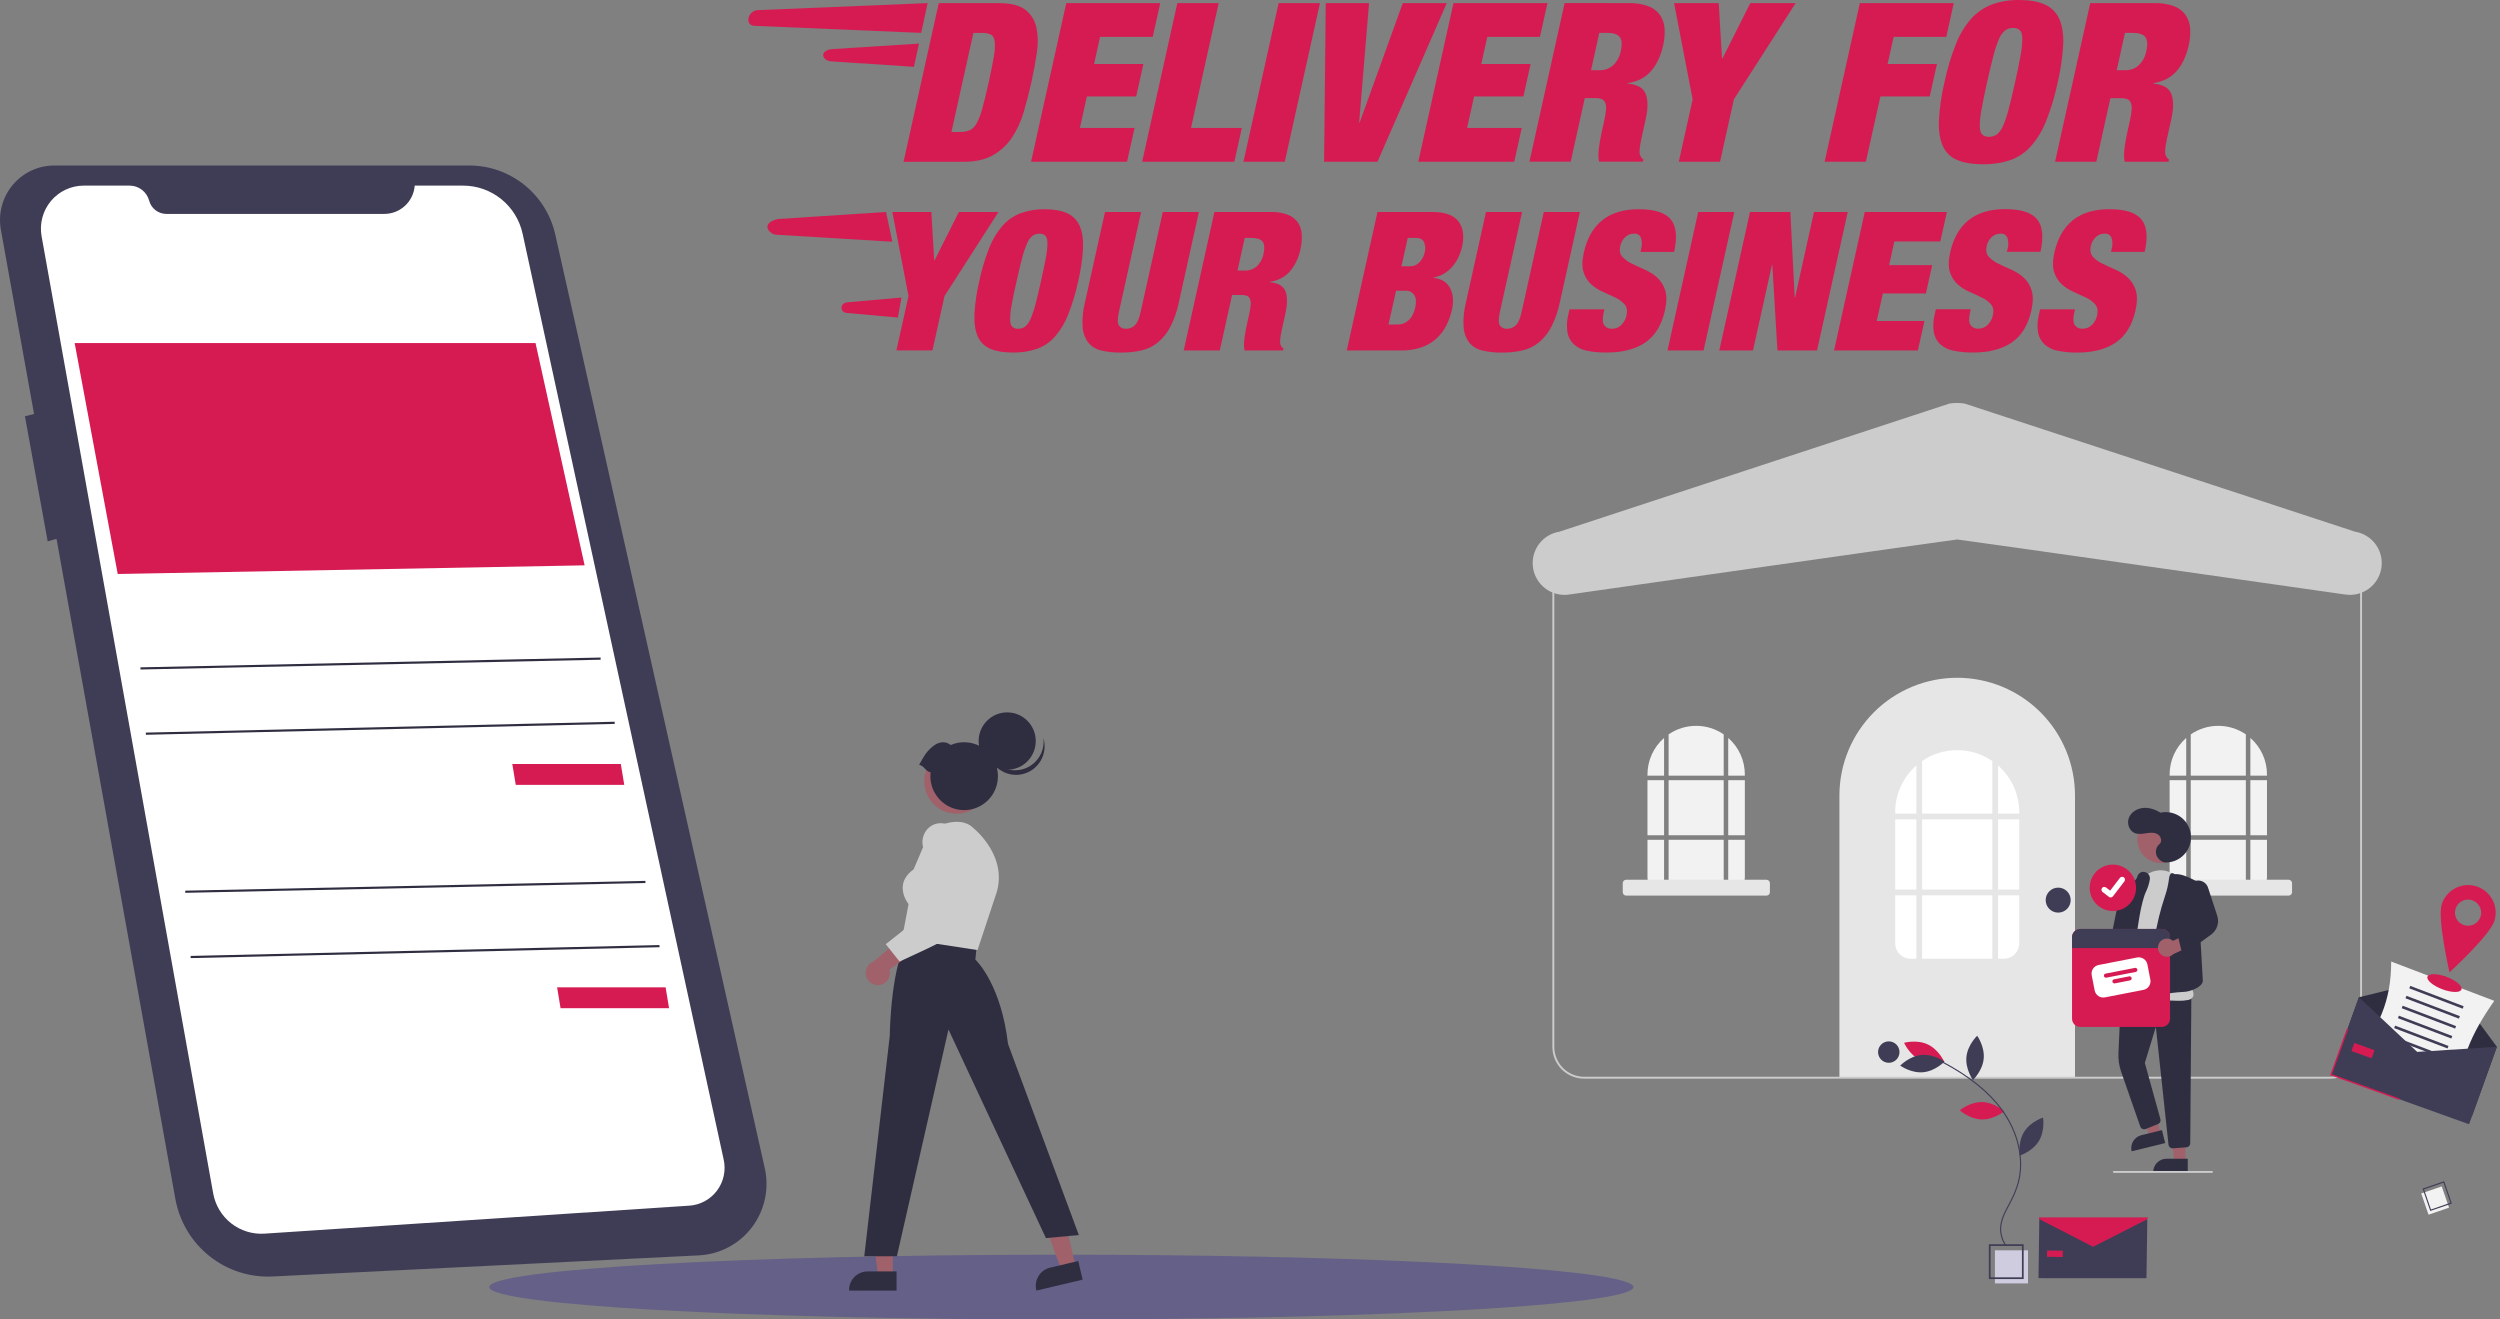 <svg width="504" height="266" viewBox="0 0 504 266" fill="none" xmlns="http://www.w3.org/2000/svg">
<rect x="0" y="0" width="504" height="266" fill="#808080" stroke="none"/>
<defs>
<clipPath id="clip0">
<rect width="171.175" height="155.218" fill="white" transform="translate(308.986 81.236)"/>
</clipPath>
</defs>
<path d="M201.343 0.629C203.76 0.629 205.543 1.072 206.692 1.959C207.837 2.834 208.631 4.09 208.931 5.499C209.279 7.18 209.313 8.911 209.031 10.605C208.751 12.532 208.38 14.54 207.916 16.63C207.453 18.719 206.934 20.726 206.359 22.651C205.834 24.463 205.037 26.185 203.994 27.757C203.016 29.212 201.713 30.42 200.189 31.287C198.649 32.174 196.671 32.617 194.254 32.617H182.155L189.251 0.639L201.343 0.629ZM193.475 26.606C194.156 26.628 194.835 26.515 195.471 26.273C196.083 25.97 196.578 25.474 196.882 24.863C197.391 23.898 197.783 22.875 198.05 21.816C198.415 20.503 198.837 18.772 199.314 16.623C199.79 14.474 200.138 12.742 200.355 11.427C200.557 10.425 200.618 9.399 200.538 8.38C200.445 7.664 200.182 7.192 199.753 6.969C199.17 6.716 198.537 6.602 197.903 6.637H196.24L191.809 26.613L193.475 26.606Z" fill="#D61B53"/>
<path d="M233.904 0.629L232.393 7.435H221.778L220.567 12.9H230.507L229.057 19.441H219.117L217.703 25.798H228.724L227.214 32.607H207.863L214.959 0.629H233.904Z" fill="#D61B53"/>
<path d="M245.683 0.629L240.108 25.798H250.354L248.843 32.607H230.258L237.35 0.629H245.683Z" fill="#D61B53"/>
<path d="M266.105 0.629L259.013 32.607H250.68L257.775 0.629H266.105Z" fill="#D61B53"/>
<path d="M276.002 0.629L274.006 24.723H274.096L282.802 0.629H291.67L277.699 32.607H266.937L267.27 0.629H276.002Z" fill="#D61B53"/>
<path d="M311.962 0.629L310.452 7.435H299.84L298.629 12.9H308.573L307.122 19.441H297.179L295.769 25.798H306.786L305.276 32.607H285.928L293.021 0.629H311.962Z" fill="#D61B53"/>
<path d="M328.422 0.629C329.753 0.587 331.078 0.8 332.328 1.257C333.261 1.604 334.071 2.219 334.657 3.024C335.203 3.827 335.52 4.765 335.575 5.735C335.649 6.877 335.554 8.024 335.292 9.138C334.813 11.287 333.998 13.019 332.847 14.334C331.696 15.649 330.136 16.455 328.166 16.753L328.146 16.842C330.096 17.022 331.307 17.724 331.779 18.948C332.251 20.172 332.251 21.859 331.779 24.008L331.174 26.739L330.884 28.04C330.784 28.485 330.705 28.911 330.645 29.314C330.588 29.677 330.553 30.044 330.538 30.412C330.52 30.662 330.538 30.915 330.591 31.16C330.671 31.34 330.751 31.513 330.838 31.676C330.951 31.872 331.115 32.034 331.313 32.145L331.213 32.594H322.381C322.259 32.112 322.212 31.613 322.242 31.117C322.263 30.547 322.314 29.978 322.395 29.414C322.478 28.848 322.568 28.303 322.667 27.78C322.767 27.258 322.857 26.832 322.93 26.503L323.406 24.354C323.58 23.616 323.701 22.867 323.769 22.112C323.826 21.636 323.772 21.153 323.612 20.701C323.485 20.381 323.236 20.124 322.92 19.986C322.527 19.838 322.109 19.769 321.689 19.783H319.494L316.653 32.594H308.336L315.429 0.615L328.422 0.629ZM322.401 14.155C322.927 14.179 323.452 14.099 323.946 13.919C324.44 13.738 324.893 13.461 325.279 13.103C326.03 12.351 326.538 11.392 326.739 10.349C327.039 9.018 326.972 8.05 326.546 7.481C326.12 6.912 325.279 6.63 324.028 6.63H322.415L320.751 14.155H322.401Z" fill="#D61B53"/>
<path d="M337.494 0.629H346.496L347.161 11.779H347.251L352.86 0.629H361.998L349.553 20.023L346.762 32.607H338.446L341.237 20.023L337.494 0.629Z" fill="#D61B53"/>
<path d="M393.88 0.629L392.373 7.435H381.758L380.544 12.9H390.487L389.037 19.441H379.093L376.166 32.607H367.849L374.942 0.629H393.88Z" fill="#D61B53"/>
<path d="M394.266 8.982C394.986 7.101 396.024 5.359 397.336 3.832C398.476 2.538 399.912 1.539 401.521 0.921C403.308 0.277 405.198 -0.034 407.097 0.003C409.219 0.003 410.943 0.309 412.27 0.921C413.562 1.497 414.593 2.535 415.16 3.832C415.761 5.163 416.023 6.879 415.945 8.982C415.801 11.56 415.429 14.12 414.834 16.633C414.286 19.236 413.524 21.79 412.556 24.267C411.837 26.148 410.8 27.89 409.489 29.417C408.363 30.703 406.928 31.682 405.32 32.261C403.528 32.862 401.645 33.15 399.755 33.113C397.635 33.113 395.907 32.829 394.572 32.261C393.268 31.73 392.225 30.709 391.665 29.417C391.064 28.086 390.802 26.37 390.88 24.267C391.025 21.695 391.397 19.14 391.991 16.633C392.537 14.024 393.298 11.465 394.266 8.982V8.982ZM399.492 21.955C399.271 23.07 399.147 24.202 399.123 25.338C399.123 26.173 399.286 26.756 399.589 27.085C399.772 27.261 399.991 27.396 400.231 27.481C400.47 27.566 400.726 27.599 400.979 27.577C401.555 27.592 402.12 27.419 402.589 27.085C403.139 26.614 403.564 26.014 403.827 25.338C404.294 24.243 404.672 23.111 404.958 21.955C405.33 20.538 405.756 18.755 406.235 16.606C406.714 14.457 407.08 12.673 407.333 11.254C407.554 10.14 407.678 9.009 407.702 7.874C407.702 7.039 407.539 6.457 407.236 6.127C407.053 5.951 406.834 5.816 406.594 5.731C406.355 5.646 406.099 5.613 405.846 5.635C405.27 5.619 404.704 5.792 404.236 6.127C403.686 6.599 403.261 7.199 402.998 7.874C402.53 8.969 402.152 10.1 401.867 11.257C401.493 12.674 401.067 14.458 400.59 16.609C400.113 18.761 399.747 20.547 399.492 21.969V21.955Z" fill="#D61B53"/>
<path d="M434.382 0.628C435.712 0.586 437.037 0.8 438.287 1.257C439.22 1.604 440.03 2.218 440.616 3.024C441.162 3.827 441.479 4.764 441.534 5.735C441.608 6.877 441.513 8.024 441.251 9.138C440.772 11.287 439.957 13.019 438.806 14.334C437.655 15.649 436.095 16.455 434.125 16.753L434.105 16.842C436.055 17.022 437.266 17.724 437.738 18.948C438.21 20.172 438.21 21.859 437.738 24.008L437.133 26.739L436.843 28.04C436.743 28.485 436.664 28.911 436.604 29.314C436.547 29.677 436.512 30.044 436.497 30.412C436.477 30.667 436.495 30.923 436.55 31.173C436.63 31.353 436.713 31.526 436.797 31.689C436.91 31.886 437.074 32.048 437.272 32.158L437.173 32.607H428.347C428.224 32.125 428.177 31.627 428.207 31.13C428.229 30.56 428.28 29.992 428.36 29.427C428.444 28.861 428.533 28.316 428.636 27.794C428.74 27.271 428.823 26.845 428.896 26.516L429.372 24.367C429.546 23.629 429.667 22.88 429.734 22.125C429.792 21.649 429.738 21.166 429.578 20.715C429.451 20.394 429.202 20.137 428.886 19.999C428.493 19.851 428.075 19.782 427.655 19.796H425.46L422.619 32.607H414.302L421.394 0.628H434.382ZM428.36 14.155C428.886 14.179 429.411 14.099 429.905 13.918C430.399 13.738 430.852 13.461 431.238 13.103C431.989 12.351 432.497 11.392 432.698 10.349C432.998 9.018 432.931 8.05 432.505 7.481C432.079 6.912 431.241 6.63 429.987 6.63H428.394L426.73 14.155H428.36Z" fill="#D61B53"/>
<path d="M179.896 42.733H187.757L188.336 52.47H188.412L193.313 42.733H201.296L190.422 59.666L187.983 70.644H180.718L183.153 59.666L179.896 42.733Z" fill="#D61B53"/>
<path d="M199.41 50.025C200.038 48.385 200.944 46.864 202.088 45.531C203.085 44.4 204.34 43.527 205.747 42.986C207.308 42.424 208.959 42.153 210.617 42.184C212.467 42.184 213.972 42.452 215.132 42.986C216.259 43.492 217.159 44.399 217.656 45.531C218.182 46.689 218.411 48.187 218.342 50.025C218.215 52.273 217.89 54.505 217.37 56.695C216.889 58.964 216.221 61.189 215.374 63.348C214.746 64.991 213.839 66.512 212.693 67.846C211.71 68.969 210.458 69.824 209.054 70.331C207.489 70.852 205.846 71.103 204.197 71.073C202.343 71.073 200.834 70.825 199.67 70.331C198.531 69.866 197.619 68.974 197.128 67.846C196.605 66.688 196.377 65.189 196.446 63.348C196.573 61.106 196.898 58.88 197.417 56.695C197.895 54.42 198.561 52.189 199.41 50.025V50.025ZM203.974 61.369C203.774 62.34 203.663 63.328 203.642 64.32C203.642 65.052 203.781 65.56 204.044 65.847C204.205 66 204.396 66.117 204.605 66.191C204.814 66.265 205.037 66.294 205.258 66.276C205.762 66.29 206.256 66.139 206.665 65.847C207.146 65.435 207.518 64.91 207.747 64.32C208.158 63.364 208.492 62.378 208.745 61.369C209.071 60.131 209.442 58.574 209.859 56.695C210.276 54.817 210.601 53.259 210.834 52.021C211.032 51.048 211.143 50.06 211.166 49.067C211.166 48.339 211.023 47.83 210.76 47.544C210.6 47.39 210.409 47.273 210.199 47.199C209.99 47.124 209.767 47.096 209.546 47.114C209.044 47.101 208.551 47.252 208.142 47.544C207.66 47.953 207.288 48.477 207.061 49.067C206.649 50.023 206.315 51.011 206.063 52.021C205.733 53.259 205.361 54.817 204.949 56.695C204.513 58.571 204.18 60.131 203.974 61.369Z" fill="#D61B53"/>
<path d="M225.577 62.873C225.278 64.23 225.272 65.136 225.56 65.591C225.72 65.824 225.939 66.01 226.194 66.131C226.45 66.251 226.733 66.301 227.014 66.276C227.666 66.287 228.296 66.041 228.767 65.591C229.26 65.135 229.659 64.23 229.958 62.873L234.426 42.733H241.701L237.639 61.03C237.296 62.729 236.721 64.374 235.929 65.916C235.308 67.116 234.455 68.18 233.418 69.047C232.452 69.828 231.319 70.376 230.108 70.65C228.741 70.95 227.345 71.094 225.946 71.079C224.616 71.1 223.289 70.956 221.994 70.65C220.967 70.423 220.045 69.859 219.376 69.047C218.707 68.134 218.316 67.047 218.252 65.916C218.155 64.274 218.309 62.626 218.711 61.03L222.773 42.733H230.045L225.577 62.873Z" fill="#D61B53"/>
<path d="M256.185 42.733C257.346 42.697 258.504 42.883 259.595 43.282C260.411 43.586 261.121 44.122 261.634 44.826C262.11 45.527 262.387 46.345 262.436 47.191C262.499 48.189 262.415 49.191 262.186 50.165C261.875 51.831 261.146 53.391 260.067 54.699C259.007 55.876 257.555 56.627 255.982 56.812V56.891C257.685 57.047 258.742 57.659 259.153 58.728C259.562 59.799 259.562 61.269 259.153 63.149L258.624 65.534L258.374 66.668C258.288 67.057 258.218 67.43 258.165 67.783C258.115 68.1 258.084 68.42 258.071 68.741C258.054 68.963 258.069 69.188 258.118 69.406C258.188 69.562 258.258 69.712 258.331 69.855C258.432 70.026 258.576 70.167 258.75 70.264L258.66 70.657H250.909C250.804 70.235 250.763 69.8 250.789 69.366C250.807 68.868 250.852 68.372 250.923 67.879C250.996 67.382 251.076 66.907 251.162 66.452C251.252 65.996 251.325 65.624 251.392 65.338L251.807 63.461C251.964 62.818 252.076 62.164 252.14 61.505C252.189 61.089 252.142 60.667 252.004 60.271C251.891 59.992 251.674 59.768 251.398 59.646C251.055 59.517 250.69 59.457 250.324 59.469H248.391L245.909 70.657H238.634L244.828 42.733H256.185ZM250.929 54.543C251.388 54.564 251.846 54.494 252.277 54.336C252.708 54.178 253.104 53.937 253.441 53.625C254.097 52.968 254.542 52.13 254.718 51.219C254.978 50.045 254.921 49.224 254.549 48.718C254.176 48.212 253.444 47.973 252.346 47.973H250.939L249.482 54.543H250.929Z" fill="#D61B53"/>
<path d="M288.676 42.733C291.284 42.733 293.067 43.365 294.025 44.63C294.984 45.894 295.229 47.581 294.761 49.693C294.597 50.428 294.352 51.143 294.032 51.825C293.719 52.502 293.316 53.134 292.835 53.705C292.358 54.264 291.797 54.746 291.171 55.132C290.502 55.534 289.764 55.811 288.996 55.95L288.976 56.03C289.757 56.07 290.513 56.319 291.165 56.752C291.709 57.138 292.145 57.657 292.432 58.259C292.721 58.879 292.885 59.551 292.914 60.235C292.95 60.963 292.886 61.693 292.725 62.404C292.475 63.562 292.069 64.681 291.517 65.73C291.001 66.722 290.308 67.61 289.471 68.352C288.595 69.11 287.578 69.688 286.477 70.052C285.19 70.476 283.841 70.682 282.485 70.66H271.508L277.702 42.737L288.676 42.733ZM284.292 53.685C284.652 53.691 285.009 53.619 285.339 53.474C285.669 53.329 285.963 53.113 286.201 52.843C286.713 52.288 287.067 51.605 287.226 50.867C287.407 50.193 287.359 49.478 287.089 48.834C286.827 48.262 286.314 47.973 285.559 47.973H283.8L282.532 53.685H284.292ZM281.963 65.414C282.709 65.391 283.42 65.092 283.959 64.576C284.605 64.014 285.06 63.149 285.32 61.974C285.564 60.879 285.488 60.044 285.094 59.47C284.922 59.2 284.683 58.98 284.401 58.829C284.119 58.679 283.803 58.604 283.483 58.611H281.451L279.921 65.424L281.963 65.414Z" fill="#D61B53"/>
<path d="M302.385 62.873C302.082 64.23 302.079 65.135 302.369 65.591C302.527 65.824 302.745 66.011 303 66.131C303.255 66.252 303.538 66.302 303.819 66.276C304.472 66.287 305.103 66.041 305.575 65.591C306.068 65.134 306.464 64.228 306.763 62.873L311.231 42.733H318.506L314.447 61.03C314.103 62.729 313.528 64.373 312.738 65.916C312.114 67.116 311.26 68.18 310.223 69.047C309.258 69.828 308.127 70.376 306.916 70.65C305.549 70.95 304.153 71.094 302.754 71.079C301.423 71.1 300.095 70.956 298.799 70.65C297.773 70.422 296.853 69.858 296.184 69.047C295.513 68.135 295.123 67.047 295.06 65.916C294.959 64.274 295.114 62.625 295.519 61.03L299.577 42.733H306.853L302.385 62.873Z" fill="#D61B53"/>
<path d="M330.868 50.122C331.055 49.422 331.043 48.683 330.831 47.989C330.737 47.709 330.55 47.47 330.301 47.31C330.053 47.151 329.757 47.081 329.464 47.111C329.112 47.096 328.762 47.157 328.435 47.288C328.109 47.419 327.814 47.619 327.571 47.873C327.114 48.345 326.795 48.933 326.646 49.573C326.447 50.488 326.58 51.21 327.045 51.745C327.582 52.328 328.229 52.8 328.948 53.132C329.746 53.525 330.611 53.921 331.54 54.327C332.451 54.721 333.295 55.255 334.041 55.91C334.809 56.601 335.377 57.486 335.684 58.471C336.035 59.525 336.023 60.9 335.648 62.596C334.983 65.566 333.652 67.724 331.656 69.07C329.66 70.416 327.061 71.082 323.858 71.066C322.545 71.091 321.234 70.973 319.946 70.713C318.959 70.532 318.039 70.086 317.285 69.423C316.609 68.78 316.158 67.937 316.001 67.018C315.811 65.792 315.876 64.541 316.191 63.342L316.407 62.364H323.446L323.3 63.029C323.033 64.231 323.068 65.073 323.403 65.554C323.58 65.797 323.816 65.99 324.089 66.117C324.362 66.243 324.663 66.298 324.963 66.276C325.319 66.284 325.672 66.218 326.002 66.084C326.332 65.949 326.63 65.749 326.879 65.494C327.4 64.968 327.758 64.302 327.91 63.578C328.11 62.666 327.99 61.942 327.551 61.406C327.049 60.829 326.433 60.363 325.741 60.038C324.976 59.663 324.145 59.277 323.24 58.884C322.358 58.508 321.541 57.994 320.821 57.361C320.087 56.695 319.545 55.843 319.254 54.895C318.922 53.877 318.937 52.547 319.301 50.904C319.929 48.063 321.164 45.898 323.007 44.41C324.85 42.922 327.309 42.179 330.385 42.181C333.565 42.181 335.714 42.866 336.832 44.237C337.95 45.608 338.172 47.791 337.497 50.787H330.721L330.868 50.122Z" fill="#D61B53"/>
<path d="M349.636 42.733L343.442 70.657H336.167L342.361 42.733H349.636Z" fill="#D61B53"/>
<path d="M360.937 42.733L361.812 59.942H361.892L365.707 42.733H372.507L366.313 70.657H358.329L357.304 53.408H357.228L353.402 70.657H346.609L352.803 42.733H360.937Z" fill="#D61B53"/>
<path d="M392.496 42.733L391.166 48.678H381.898L380.85 53.448H389.532L388.268 59.157H379.586L378.352 64.712H387.972L386.642 70.657H369.746L375.94 42.733H392.496Z" fill="#D61B53"/>
<path d="M404.741 50.122C404.929 49.422 404.917 48.683 404.705 47.99C404.61 47.709 404.423 47.469 404.174 47.31C403.925 47.15 403.629 47.08 403.334 47.111C402.983 47.097 402.633 47.157 402.307 47.288C401.982 47.42 401.688 47.619 401.445 47.873C400.988 48.345 400.668 48.933 400.52 49.573C400.317 50.488 400.45 51.21 400.919 51.745C401.456 52.328 402.103 52.8 402.822 53.133C403.62 53.525 404.485 53.921 405.41 54.327C406.323 54.72 407.168 55.255 407.915 55.91C408.682 56.601 409.249 57.486 409.555 58.472C409.908 59.525 409.897 60.9 409.522 62.597C408.856 65.566 407.526 67.724 405.53 69.07C403.534 70.416 400.935 71.082 397.732 71.066C396.413 71.086 395.096 70.961 393.804 70.694C392.816 70.512 391.896 70.066 391.142 69.403C390.465 68.761 390.013 67.917 389.855 66.998C389.668 65.772 389.733 64.522 390.045 63.322L390.264 62.344H397.303L397.153 63.009C396.887 64.211 396.923 65.053 397.26 65.534C397.437 65.777 397.673 65.971 397.946 66.098C398.219 66.224 398.52 66.278 398.82 66.256C399.176 66.264 399.529 66.198 399.858 66.064C400.187 65.93 400.485 65.729 400.733 65.474C401.256 64.95 401.614 64.284 401.764 63.558C401.968 62.647 401.848 61.922 401.405 61.386C400.905 60.809 400.289 60.343 399.599 60.019C398.833 59.643 398.002 59.257 397.097 58.864C396.215 58.488 395.398 57.974 394.679 57.341C393.944 56.675 393.403 55.823 393.112 54.876C392.775 53.858 392.789 52.527 393.155 50.884C393.787 48.043 395.023 45.878 396.864 44.39C398.705 42.902 401.164 42.159 404.242 42.161C407.423 42.161 409.572 42.847 410.689 44.217C411.807 45.588 412.029 47.771 411.355 50.767H404.549L404.741 50.122Z" fill="#D61B53"/>
<path d="M425.732 50.122C425.921 49.422 425.91 48.683 425.699 47.989C425.605 47.709 425.417 47.469 425.168 47.309C424.919 47.15 424.623 47.08 424.329 47.111C423.978 47.097 423.627 47.157 423.302 47.288C422.976 47.42 422.682 47.619 422.439 47.873C421.981 48.344 421.661 48.932 421.514 49.573C421.311 50.488 421.444 51.21 421.913 51.745C422.449 52.328 423.094 52.8 423.813 53.132C424.615 53.525 425.476 53.921 426.404 54.327C427.317 54.72 428.162 55.254 428.909 55.91C429.676 56.601 430.243 57.486 430.549 58.472C430.902 59.525 430.89 60.9 430.513 62.597C429.847 65.566 428.517 67.724 426.521 69.07C424.525 70.416 421.933 71.086 418.746 71.079C417.428 71.099 416.112 70.974 414.821 70.707C413.834 70.525 412.914 70.079 412.16 69.416C411.482 68.774 411.031 67.931 410.872 67.011C410.686 65.785 410.75 64.535 411.062 63.335L411.278 62.357H418.321L418.171 63.022C417.905 64.224 417.94 65.066 418.277 65.547C418.454 65.79 418.691 65.984 418.964 66.111C419.237 66.237 419.538 66.292 419.838 66.269C420.193 66.277 420.546 66.212 420.875 66.077C421.204 65.943 421.502 65.742 421.75 65.487C422.272 64.962 422.63 64.296 422.782 63.571C422.983 62.66 422.864 61.936 422.422 61.399C421.922 60.822 421.307 60.357 420.616 60.032C419.851 59.657 419.017 59.272 418.114 58.877C417.232 58.502 416.415 57.988 415.696 57.354C414.961 56.688 414.42 55.837 414.129 54.889C413.792 53.871 413.806 52.54 414.172 50.897C414.804 48.056 416.041 45.892 417.882 44.403C419.722 42.915 422.182 42.172 425.26 42.175C428.44 42.175 430.589 42.86 431.707 44.23C432.825 45.601 433.046 47.784 432.372 50.781H425.566L425.732 50.122Z" fill="#D61B53"/>
<path d="M185.708 6.63L152.149 5.212C150.107 5.212 150.655 2.189 152.725 2.042L187.012 0.625L185.708 6.63Z" fill="#D61B53"/>
<path d="M184.244 13.476L167.588 12.371C165.685 12.268 165.05 10.103 167.874 9.893L185.272 8.785L184.244 13.476Z" fill="#D61B53"/>
<path d="M179.896 48.735L156.497 47.321C155.203 47.321 153.051 44.992 156.863 44.147L178.625 42.733L179.896 48.735Z" fill="#D61B53"/>
<path d="M181.021 64.017L170.748 63.096C169.281 62.983 169.215 61.056 170.911 60.943L181.733 59.982L181.021 64.017Z" fill="#D61B53"/>
<path d="M329.295 259.472C329.295 261.102 318.743 262.592 301.298 263.737C298.127 263.943 294.725 264.139 291.122 264.324C288.006 264.483 284.741 264.632 281.326 264.772C278.017 264.907 274.582 265.031 271.02 265.145C259.769 265.509 247.332 265.769 234.12 265.9C230.916 265.931 227.667 265.956 224.373 265.973C220.944 265.992 217.476 266.001 213.97 266C150.277 266 98.643 263.078 98.643 259.472C98.643 255.867 150.277 252.944 213.97 252.944C228.054 252.944 241.548 253.088 254.024 253.35H254.056C265.856 253.598 276.746 253.952 286.365 254.391C287.094 254.424 287.815 254.457 288.529 254.489C288.533 254.492 288.538 254.494 288.544 254.493C292.95 254.705 297.072 254.934 300.871 255.18C300.913 255.182 300.955 255.186 300.997 255.188C318.623 256.335 329.295 257.832 329.295 259.472Z" fill="#646088"/>
<path d="M11.03 33.365H94.613C98.646 33.365 102.559 34.744 105.709 37.275C108.859 39.805 111.059 43.338 111.946 47.291L154.178 235.501C154.639 237.554 154.647 239.683 154.202 241.74C153.757 243.796 152.87 245.73 151.602 247.405C150.335 249.081 148.718 250.457 146.865 251.438C145.012 252.42 142.968 252.982 140.876 253.085L54.953 257.339C50.352 257.566 45.825 256.105 42.219 253.226C38.612 250.347 36.17 246.248 35.35 241.693L11.393 108.627L9.611 109.138L5.027 83.917L6.862 83.456L0.175 46.312C-0.112 44.722 -0.045 43.087 0.369 41.525C0.784 39.962 1.536 38.511 2.573 37.275C3.61 36.038 4.905 35.047 6.367 34.371C7.829 33.695 9.421 33.352 11.03 33.365V33.365Z" fill="#3F3D56"/>
<path d="M83.609 37.422H93.366C96.168 37.422 98.885 38.385 101.068 40.151C103.25 41.917 104.765 44.379 105.363 47.13L145.9 233.804C146.134 234.879 146.133 235.992 145.9 237.067C145.666 238.141 145.204 239.153 144.545 240.031C143.887 240.91 143.047 241.636 142.084 242.159C141.121 242.682 140.057 242.99 138.964 243.062L53.319 248.702C50.902 248.861 48.512 248.121 46.605 246.622C44.697 245.124 43.406 242.972 42.976 240.578L8.385 47.631C8.161 46.382 8.213 45.099 8.537 43.873C8.86 42.646 9.448 41.506 10.258 40.532C11.068 39.559 12.081 38.776 13.225 38.238C14.369 37.701 15.616 37.422 16.879 37.422H26.135C27.031 37.422 27.902 37.719 28.613 38.267C29.324 38.814 29.835 39.582 30.068 40.451V40.451C30.274 41.218 30.725 41.896 31.353 42.379C31.981 42.863 32.75 43.124 33.541 43.124H77.481C79.029 43.124 80.521 42.537 81.657 41.48C82.793 40.423 83.49 38.974 83.609 37.422L83.609 37.422Z" fill="white"/>
<path d="M15.049 69.162H107.963L117.861 113.973L23.734 115.718L15.049 69.162Z" fill="#D61B53"/>
<path d="M103.281 154.023H125.156L125.85 158.231H103.976L103.281 154.023Z" fill="#D61B53"/>
<path d="M121.079 132.56L28.308 134.534L28.318 134.973L121.088 132.999L121.079 132.56Z" fill="#2F2E41"/>
<path d="M123.916 145.5L29.399 147.693L29.41 148.132L123.926 145.938L123.916 145.5Z" fill="#2F2E41"/>
<path d="M112.313 199.046H134.187L134.882 203.253H113.008L112.313 199.046Z" fill="#D61B53"/>
<path d="M130.11 177.583L37.34 179.557L37.349 179.995L130.12 178.021L130.11 177.583Z" fill="#2F2E41"/>
<path d="M132.948 190.522L38.431 192.715L38.441 193.154L132.958 190.961L132.948 190.522Z" fill="#2F2E41"/>
<path d="M179.989 257.292L177.021 257.292L175.609 245.79L179.989 245.79L179.989 257.292Z" fill="#A0616A"/>
<path d="M180.746 260.183L171.175 260.183V260.061C171.175 259.068 171.568 258.116 172.267 257.415C172.965 256.713 173.913 256.318 174.9 256.318H174.901L180.746 256.319L180.746 260.183Z" fill="#2F2E41"/>
<path d="M216.86 255.34L213.971 256.024L209.972 245.153L214.236 244.144L216.86 255.34Z" fill="#A0616A"/>
<path d="M218.256 257.979L208.941 260.183L208.913 260.065C208.687 259.099 208.852 258.082 209.371 257.238C209.891 256.394 210.723 255.791 211.685 255.564L211.685 255.564L217.375 254.218L218.256 257.979Z" fill="#2F2E41"/>
<path d="M179.382 208.777C179.388 208.178 179.564 194.032 183.424 188.683L183.481 188.604L196.931 190.469L196.63 193.438C197.221 194.016 201.875 198.901 203.218 210.47L217.494 248.992L210.857 249.598L191.212 207.547L180.815 253.257H174.236L179.382 208.777Z" fill="#2F2E41"/>
<path d="M181.848 189.205L183.163 182.271C182.906 181.938 181.765 180.339 182.019 178.465C182.185 177.243 182.911 176.171 184.178 175.278L187.586 167.289L187.632 167.262C187.861 167.126 193.287 163.974 196.245 166.948C196.319 167.006 203.602 172.814 200.677 180.65L197.067 191.534L181.848 189.205Z" fill="#CCCCCC"/>
<path d="M177.274 198.588C177.629 198.547 177.97 198.429 178.274 198.241C178.578 198.053 178.838 197.801 179.034 197.502C179.231 197.203 179.359 196.864 179.412 196.509C179.464 196.154 179.438 195.793 179.335 195.449L186.373 190.355L182.16 188.745L176.123 193.829C175.56 194.04 175.094 194.451 174.812 194.984C174.53 195.517 174.453 196.136 174.595 196.722C174.737 197.309 175.088 197.822 175.582 198.166C176.076 198.51 176.678 198.66 177.274 198.588Z" fill="#A0616A"/>
<path d="M178.568 190.347L189.311 181.842L186.117 170.878C185.967 170.359 185.924 169.814 185.992 169.277C186.06 168.741 186.238 168.224 186.513 167.76C186.768 167.322 187.111 166.942 187.521 166.645C187.93 166.348 188.397 166.141 188.891 166.035C190.73 165.644 192.4 166.679 193.853 169.111L193.864 169.133C194.104 169.723 199.701 183.625 195.427 186.597C191.247 189.505 181.552 193.739 181.455 193.781L181.341 193.831L178.568 190.347Z" fill="#CCCCCC"/>
<path d="M192.847 164.057C196.441 164.057 199.355 161.13 199.355 157.518C199.355 153.907 196.441 150.979 192.847 150.979C189.252 150.979 186.338 153.907 186.338 157.518C186.338 161.13 189.252 164.057 192.847 164.057Z" fill="#A0616A"/>
<path d="M203.05 155.183C206.23 155.183 208.808 152.593 208.808 149.398C208.808 146.203 206.23 143.613 203.05 143.613C199.87 143.613 197.292 146.203 197.292 149.398C197.292 152.593 199.87 155.183 203.05 155.183Z" fill="#2F2E41"/>
<path d="M208.017 154.189C207.272 154.73 206.408 155.084 205.499 155.221C204.589 155.358 203.661 155.275 202.79 154.977C201.92 154.68 201.132 154.177 200.495 153.511C199.857 152.846 199.388 152.036 199.125 151.151C199.224 151.944 199.486 152.709 199.895 153.395C200.303 154.082 200.848 154.676 201.496 155.14C202.144 155.604 202.881 155.929 203.66 156.092C204.44 156.256 205.244 156.255 206.023 156.091C206.802 155.926 207.538 155.601 208.186 155.136C208.834 154.671 209.378 154.077 209.786 153.389C210.193 152.702 210.454 151.938 210.552 151.144C210.651 150.351 210.584 149.545 210.357 148.779C210.486 149.808 210.337 150.854 209.925 151.806C209.513 152.758 208.854 153.581 208.017 154.189V154.189Z" fill="#2F2E41"/>
<path d="M185.294 154.195C186.299 152.387 186.684 151.632 187.98 150.532C189.126 149.56 190.536 149.274 191.673 150.196C193.018 149.612 194.514 149.479 195.94 149.818C197.366 150.157 198.646 150.949 199.588 152.076C200.53 153.204 201.086 154.606 201.171 156.076C201.257 157.546 200.869 159.004 200.064 160.234C199.259 161.465 198.08 162.401 196.704 162.905C195.327 163.409 193.825 163.453 192.421 163.031C191.017 162.609 189.786 161.743 188.911 160.562C188.036 159.381 187.564 157.948 187.564 156.476C187.565 156.217 187.58 155.959 187.61 155.702C186.622 155.563 186.282 154.335 185.294 154.195Z" fill="#2F2E41"/>
<g clip-path="url(#clip0)">
<path d="M394.574 136.639H394.574C397.692 136.639 400.78 137.253 403.662 138.446C406.543 139.64 409.161 141.388 411.366 143.593C413.571 145.798 415.32 148.415 416.514 151.296C417.707 154.176 418.321 157.264 418.321 160.382V217.266H370.826V160.382C370.826 157.264 371.441 154.176 372.634 151.296C373.827 148.415 375.577 145.798 377.782 143.593C379.987 141.388 382.605 139.64 385.486 138.446C388.367 137.253 391.455 136.639 394.574 136.639V136.639Z" fill="#E6E6E6"/>
<path d="M386.335 165.184H382.07V179.333H386.335V165.184Z" fill="white"/>
<path d="M401.65 180.496H387.498V193.287H401.65V180.496Z" fill="white"/>
<path d="M401.65 165.184H387.498V179.333H401.65V165.184Z" fill="white"/>
<path d="M402.813 164.021H407.078V163.73C407.079 161.95 406.699 160.19 405.964 158.569C405.228 156.947 404.154 155.502 402.813 154.331V164.021Z" fill="white"/>
<path d="M387.498 164.021H401.65V153.425C399.569 151.991 397.101 151.226 394.574 151.229C392.047 151.226 389.579 151.991 387.498 153.425V164.021Z" fill="white"/>
<path d="M386.335 180.496H382.07V190.186C382.07 191.009 382.397 191.797 382.979 192.379C383.56 192.961 384.349 193.287 385.172 193.287H386.335V180.496Z" fill="white"/>
<path d="M402.813 180.496V193.287H403.976C404.799 193.287 405.587 192.961 406.169 192.379C406.751 191.797 407.078 191.009 407.078 190.186V180.496H402.813Z" fill="white"/>
<path d="M386.335 164.021V154.331C384.994 155.502 383.92 156.947 383.184 158.569C382.448 160.19 382.069 161.95 382.07 163.73V164.021H386.335Z" fill="white"/>
<path d="M407.078 165.184H402.813V179.333H407.078V165.184Z" fill="white"/>
<path d="M414.929 183.984C416.321 183.984 417.449 182.856 417.449 181.464C417.449 180.073 416.321 178.945 414.929 178.945C413.537 178.945 412.409 180.073 412.409 181.464C412.409 182.856 413.537 183.984 414.929 183.984Z" fill="#3F3D56"/>
<path d="M335.478 157.283H332.131V168.388H335.478V157.283Z" fill="#F2F2F2"/>
<path d="M347.498 157.283H336.391V168.388H347.498V157.283Z" fill="#F2F2F2"/>
<path d="M351.759 157.283H348.411V168.388H351.759V157.283Z" fill="#F2F2F2"/>
<path d="M348.411 156.37H351.759V156.142C351.76 154.745 351.462 153.363 350.884 152.091C350.307 150.818 349.464 149.684 348.411 148.765V156.37Z" fill="#F2F2F2"/>
<path d="M347.498 169.3H336.391V179.34H347.498V169.3Z" fill="#F2F2F2"/>
<path d="M335.478 169.3H332.131V176.906C332.131 177.552 332.387 178.171 332.844 178.627C333.3 179.084 333.919 179.34 334.565 179.34H335.478L335.478 169.3Z" fill="#F2F2F2"/>
<path d="M348.411 169.3V179.34H349.324C349.644 179.34 349.96 179.277 350.256 179.155C350.551 179.033 350.819 178.853 351.045 178.627C351.272 178.401 351.451 178.133 351.573 177.838C351.696 177.542 351.759 177.226 351.759 176.906V169.3H348.411Z" fill="#F2F2F2"/>
<path d="M335.478 156.37V148.765C334.426 149.684 333.582 150.818 333.005 152.091C332.428 153.363 332.13 154.745 332.131 156.142V156.37H335.478Z" fill="#F2F2F2"/>
<path d="M336.391 156.37H347.498V148.053C345.865 146.928 343.928 146.327 341.945 146.33C339.961 146.327 338.024 146.928 336.391 148.053V156.37Z" fill="#F2F2F2"/>
<path d="M356.13 180.554H327.83C327.648 180.553 327.474 180.481 327.346 180.353C327.217 180.225 327.145 180.051 327.145 179.869V178.044C327.145 177.862 327.217 177.688 327.346 177.56C327.474 177.432 327.648 177.359 327.83 177.359H356.13C356.312 177.359 356.486 177.432 356.614 177.56C356.742 177.688 356.815 177.862 356.815 178.044V179.869C356.815 180.051 356.742 180.225 356.614 180.353C356.486 180.481 356.312 180.553 356.13 180.554V180.554Z" fill="#E6E6E6"/>
<path d="M440.742 157.283H437.395V168.388H440.742V157.283Z" fill="#F2F2F2"/>
<path d="M452.762 157.283H441.655V168.388H452.762V157.283Z" fill="#F2F2F2"/>
<path d="M457.023 157.283H453.675V168.388H457.023V157.283Z" fill="#F2F2F2"/>
<path d="M453.675 156.37H457.023V156.142C457.024 154.745 456.726 153.363 456.148 152.091C455.571 150.818 454.728 149.684 453.675 148.765V156.37Z" fill="#F2F2F2"/>
<path d="M452.762 169.3H441.655V179.34H452.762V169.3Z" fill="#F2F2F2"/>
<path d="M440.742 169.3H437.395V176.906C437.395 177.552 437.651 178.171 438.108 178.627C438.564 179.084 439.184 179.34 439.829 179.34H440.742L440.742 169.3Z" fill="#F2F2F2"/>
<path d="M453.675 169.3V179.34H454.588C454.908 179.34 455.225 179.277 455.52 179.155C455.815 179.033 456.084 178.853 456.31 178.627C456.536 178.401 456.715 178.133 456.837 177.838C456.96 177.542 457.023 177.226 457.023 176.906V169.3H453.675Z" fill="#F2F2F2"/>
<path d="M440.742 156.37V148.765C439.69 149.684 438.847 150.818 438.269 152.091C437.692 153.363 437.394 154.745 437.395 156.142V156.37H440.742Z" fill="#F2F2F2"/>
<path d="M441.655 156.37H452.762V148.053C451.129 146.928 449.192 146.327 447.209 146.33V146.33C445.226 146.327 443.289 146.928 441.655 148.053V156.37Z" fill="#F2F2F2"/>
<path d="M461.394 180.554H433.094C432.912 180.553 432.738 180.481 432.61 180.353C432.482 180.225 432.409 180.051 432.409 179.869V178.044C432.409 177.862 432.482 177.688 432.61 177.56C432.738 177.432 432.912 177.359 433.094 177.359H461.394C461.576 177.359 461.75 177.432 461.878 177.56C462.007 177.688 462.079 177.862 462.079 178.044V179.869C462.079 180.051 462.007 180.225 461.878 180.353C461.75 180.481 461.576 180.553 461.394 180.554Z" fill="#E6E6E6"/>
<path d="M469.79 217.46H319.357C317.661 217.458 316.035 216.784 314.836 215.585C313.637 214.386 312.962 212.76 312.96 211.064V113.575C312.962 111.879 313.637 110.254 314.836 109.055C316.035 107.856 317.661 107.181 319.357 107.179H469.79C471.486 107.181 473.112 107.856 474.312 109.055C475.511 110.254 476.186 111.879 476.188 113.575V211.064C476.186 212.76 475.511 214.386 474.312 215.585C473.112 216.784 471.486 217.458 469.79 217.46ZM319.357 107.567C317.764 107.569 316.237 108.202 315.11 109.329C313.983 110.455 313.35 111.982 313.348 113.575V211.064C313.35 212.657 313.983 214.184 315.11 215.311C316.237 216.437 317.764 217.071 319.357 217.073H469.79C471.384 217.071 472.911 216.437 474.038 215.311C475.164 214.184 475.798 212.657 475.8 211.064V113.575C475.798 111.982 475.164 110.455 474.038 109.329C472.911 108.202 471.384 107.569 469.79 107.567H319.357Z" fill="#CCCCCC"/>
<path d="M315.393 119.926C313.782 119.925 312.231 119.318 311.048 118.226C309.865 117.134 309.136 115.636 309.007 114.031C308.878 112.426 309.357 110.832 310.35 109.564C311.343 108.296 312.777 107.449 314.366 107.19L392.985 81.363C394.007 81.195 395.049 81.193 396.071 81.36L474.795 107.194C476.472 107.47 477.97 108.401 478.96 109.781C479.951 111.161 480.353 112.878 480.078 114.554C479.803 116.23 478.874 117.729 477.494 118.721C476.115 119.712 474.398 120.116 472.721 119.843C471.873 119.722 395.271 108.786 394.572 108.757C393.876 108.786 317.2 119.732 316.426 119.843C316.084 119.898 315.739 119.926 315.393 119.926V119.926Z" fill="#CCCCCC"/>
<path d="M428.292 202.061C428.455 201.851 428.569 201.607 428.627 201.348C428.684 201.089 428.685 200.82 428.627 200.561C428.57 200.301 428.457 200.057 428.295 199.846C428.133 199.636 427.927 199.463 427.692 199.34L428.051 195.203L425.589 194.371L425.164 200.221C424.984 200.631 424.961 201.092 425.098 201.518C425.236 201.943 425.525 202.304 425.911 202.531C426.296 202.757 426.752 202.835 427.191 202.748C427.63 202.662 428.022 202.418 428.292 202.061V202.061Z" fill="#FFB8B8"/>
<path d="M440.577 234.23L438.36 234.23L437.307 225.684L440.578 225.684L440.577 234.23Z" fill="#A0616A"/>
<path d="M436.777 233.597H441.052V236.287H434.086C434.086 235.934 434.156 235.584 434.291 235.258C434.426 234.931 434.625 234.635 434.875 234.385C435.124 234.135 435.421 233.937 435.748 233.801C436.074 233.666 436.424 233.597 436.777 233.597Z" fill="#2F2E41"/>
<path d="M435.546 228.559L433.394 229.088L430.33 221.04L433.506 220.26L435.546 228.559Z" fill="#A0616A"/>
<path d="M431.706 228.851L435.856 227.831L436.498 230.444L429.734 232.105C429.65 231.762 429.634 231.406 429.688 231.057C429.741 230.707 429.863 230.372 430.046 230.07C430.229 229.768 430.47 229.504 430.754 229.295C431.039 229.086 431.362 228.935 431.706 228.851V228.851Z" fill="#2F2E41"/>
<path d="M437.983 231.506C437.781 231.506 437.585 231.431 437.435 231.296C437.285 231.161 437.19 230.974 437.169 230.773L434.619 207.02L432.4 214.284L435.543 225.628C435.597 225.823 435.577 226.03 435.488 226.211C435.398 226.392 435.245 226.534 435.057 226.608L432.559 227.608C432.456 227.649 432.346 227.669 432.235 227.666C432.124 227.663 432.015 227.638 431.914 227.593C431.813 227.547 431.723 227.481 431.648 227.399C431.573 227.317 431.516 227.221 431.48 227.116L427.628 216.067C427.206 214.861 427.019 213.585 427.078 212.308L427.616 200.384L441.776 200.983L441.554 230.485C441.552 230.69 441.473 230.887 441.332 231.037C441.192 231.187 441.001 231.28 440.796 231.296L438.046 231.503C438.025 231.505 438.004 231.506 437.983 231.506Z" fill="#2F2E41"/>
<path d="M435.638 173.994C438.268 173.994 440.399 171.863 440.399 169.234C440.399 166.605 438.268 164.474 435.638 164.474C433.008 164.474 430.877 166.605 430.877 169.234C430.877 171.863 433.008 173.994 435.638 173.994Z" fill="#A0616A"/>
<path d="M439.139 201.759C437.885 201.759 436.328 201.656 434.716 201.55C432.514 201.405 430.237 201.255 428.537 201.354C428.307 201.376 428.076 201.34 427.864 201.248C427.653 201.156 427.468 201.011 427.329 200.828C425.576 198.585 428.279 189.837 428.395 189.466L430.595 179.684L430.689 179.705L430.595 179.684C431.079 177.533 432.625 175.946 434.63 175.543C436.506 175.166 438.321 175.917 439.485 177.553C439.547 177.64 439.609 177.729 439.67 177.821C443.461 183.433 441.317 197.376 441.173 198.276C441.373 198.516 442.456 199.871 442.158 200.813C442.037 201.196 441.709 201.457 441.181 201.589C440.509 201.722 439.824 201.779 439.139 201.759V201.759Z" fill="#CCCCCC"/>
<path d="M428.614 201.763C428.182 201.763 427.601 201.604 426.816 201.278C426.479 201.137 425.453 200.711 426.698 189.828C427.31 184.483 428.187 179.175 428.195 179.122L428.204 179.071L428.251 179.049C428.274 179.039 430.512 178.013 430.901 176.695C430.915 176.65 430.93 176.605 430.946 176.563C431.053 176.27 431.27 176.029 431.55 175.892C431.83 175.754 432.152 175.73 432.449 175.825C432.764 175.9 433.038 176.091 433.215 176.361C433.393 176.63 433.462 176.958 433.408 177.276C433.272 178.136 433.011 178.971 432.634 179.755C431.581 181.928 430.867 187.688 430.86 187.745C430.82 188.237 429.864 199.892 429.68 200.777C429.616 201.086 429.497 201.464 429.15 201.647C428.983 201.729 428.799 201.769 428.614 201.763Z" fill="#2F2E41"/>
<path d="M433.815 201.316C433.728 201.316 433.644 201.287 433.575 201.234C432.174 200.17 434.441 187.269 435.786 182.818C436.055 181.927 436.295 181.164 436.498 180.55C436.87 179.447 437.129 178.311 437.272 177.157C437.346 176.531 437.507 176.174 437.764 176.065C437.942 175.989 438.152 176.04 438.388 176.219C439.63 176.158 440.836 176.665 441.955 177.223L442.962 177.725L444.091 197.717C444.059 198.993 441.544 199.893 440.446 199.951C438.684 200.043 435.52 200.33 434.126 201.212C434.034 201.276 433.927 201.312 433.815 201.316V201.316Z" fill="#2F2E41"/>
<path d="M427.523 197.566C427.506 197.566 427.49 197.565 427.473 197.564L425.192 197.424C425.078 197.417 424.967 197.386 424.866 197.334C424.765 197.282 424.676 197.209 424.604 197.121C424.533 197.032 424.48 196.93 424.451 196.82C424.421 196.71 424.414 196.596 424.431 196.483L425.463 189.646L427.407 180.052C427.455 179.816 427.552 179.592 427.692 179.396C427.831 179.199 428.011 179.035 428.219 178.912C428.426 178.789 428.657 178.712 428.897 178.684C429.137 178.657 429.379 178.68 429.609 178.752V178.752C430.003 178.877 430.338 179.139 430.555 179.49C430.772 179.842 430.857 180.259 430.793 180.667L429.249 190.279L428.335 196.859C428.307 197.054 428.21 197.233 428.061 197.363C427.912 197.493 427.721 197.565 427.523 197.566V197.566Z" fill="#2F2E41"/>
<path d="M436.508 173.878C437.224 173.893 437.936 173.757 438.596 173.478C439.256 173.198 439.85 172.783 440.338 172.258C440.826 171.733 441.197 171.111 441.428 170.432C441.658 169.754 441.742 169.034 441.675 168.321C441.607 167.607 441.389 166.916 441.036 166.293C440.682 165.67 440.2 165.128 439.622 164.705C439.044 164.281 438.383 163.984 437.682 163.834C436.981 163.684 436.257 163.683 435.556 163.833C434.509 163.197 433.291 162.77 432.071 162.878C430.851 162.987 429.645 163.711 429.188 164.848C428.732 165.985 429.222 167.483 430.357 167.945C431.084 168.241 431.905 168.097 432.681 167.978C433.458 167.858 434.304 167.78 434.98 168.181C435.655 168.581 435.959 169.655 435.354 170.156C435.033 170.431 434.804 170.798 434.698 171.208C434.591 171.617 434.611 172.049 434.756 172.446C435.06 173.233 435.89 173.864 436.508 173.878Z" fill="#2F2E41"/>
<path d="M425.953 174.302C424.713 174.303 423.523 174.796 422.646 175.674C421.768 176.551 421.276 177.741 421.276 178.982C421.276 180.222 421.768 181.412 422.646 182.29C423.523 183.167 424.713 183.661 425.953 183.662H425.953C427.194 183.661 428.384 183.167 429.261 182.29C430.139 181.412 430.631 180.222 430.631 178.982C430.631 177.741 430.139 176.551 429.261 175.674C428.384 174.796 427.194 174.303 425.953 174.302V174.302Z" fill="#D61B53"/>
<path d="M425.509 180.926C425.386 180.926 425.266 180.886 425.168 180.812L425.161 180.807L423.874 179.823C423.815 179.777 423.765 179.72 423.727 179.655C423.689 179.59 423.665 179.518 423.655 179.444C423.645 179.369 423.65 179.294 423.67 179.221C423.689 179.149 423.723 179.081 423.768 179.021C423.814 178.961 423.871 178.911 423.936 178.874C424.001 178.836 424.073 178.812 424.147 178.802C424.222 178.792 424.298 178.797 424.37 178.817C424.443 178.836 424.511 178.869 424.57 178.915L425.404 179.554L427.374 176.985C427.42 176.925 427.477 176.875 427.542 176.837C427.607 176.8 427.679 176.775 427.753 176.766C427.828 176.756 427.903 176.761 427.976 176.78C428.048 176.8 428.116 176.833 428.176 176.879L428.176 176.879L428.164 176.896L428.176 176.879C428.297 176.971 428.375 177.108 428.395 177.258C428.415 177.408 428.374 177.56 428.282 177.681L425.965 180.702C425.911 180.771 425.842 180.828 425.763 180.866C425.684 180.905 425.598 180.925 425.51 180.925L425.509 180.926Z" fill="white"/>
<path d="M435.814 187.279H419.385C419.167 187.279 418.951 187.322 418.749 187.405C418.547 187.489 418.363 187.611 418.209 187.766C418.054 187.92 417.932 188.104 417.848 188.305C417.765 188.507 417.722 188.724 417.722 188.942V205.367C417.722 205.585 417.765 205.802 417.848 206.003C417.932 206.205 418.054 206.389 418.209 206.543C418.363 206.698 418.547 206.82 418.749 206.904C418.951 206.987 419.167 207.03 419.385 207.03H435.814C436.032 207.03 436.249 206.987 436.45 206.904C436.652 206.82 436.836 206.698 436.99 206.543C437.145 206.389 437.267 206.205 437.351 206.003C437.434 205.802 437.477 205.585 437.477 205.367V188.942C437.477 188.724 437.434 188.507 437.351 188.305C437.267 188.104 437.145 187.92 436.99 187.766C436.836 187.611 436.652 187.489 436.45 187.405C436.249 187.322 436.032 187.279 435.814 187.279V187.279Z" fill="#D61B53"/>
<path d="M432.114 199.561L424.357 201.071C423.897 201.16 423.421 201.063 423.032 200.801C422.643 200.539 422.374 200.134 422.284 199.674L421.688 196.613C421.599 196.153 421.696 195.676 421.958 195.288C422.22 194.899 422.625 194.631 423.085 194.54L430.842 193.03C431.302 192.941 431.779 193.038 432.167 193.3C432.556 193.562 432.825 193.967 432.915 194.427L433.511 197.488C433.6 197.948 433.503 198.425 433.241 198.813C432.979 199.202 432.574 199.471 432.114 199.561V199.561Z" fill="white"/>
<path d="M430.562 195.944L424.643 197.097C424.534 197.118 424.422 197.095 424.331 197.033C424.239 196.972 424.176 196.876 424.155 196.768C424.134 196.66 424.157 196.548 424.218 196.456C424.28 196.365 424.375 196.301 424.484 196.28L430.403 195.128C430.457 195.117 430.512 195.118 430.565 195.128C430.619 195.139 430.67 195.161 430.715 195.191C430.761 195.222 430.799 195.261 430.83 195.306C430.86 195.352 430.881 195.403 430.891 195.456C430.902 195.51 430.901 195.565 430.89 195.619C430.88 195.672 430.858 195.723 430.828 195.768C430.797 195.814 430.758 195.853 430.712 195.883C430.667 195.913 430.616 195.934 430.562 195.944V195.944Z" fill="#D61B53"/>
<path d="M429.411 197.651L426.35 198.247C426.296 198.258 426.241 198.257 426.187 198.247C426.134 198.236 426.083 198.214 426.038 198.184C425.992 198.153 425.954 198.114 425.923 198.069C425.893 198.023 425.872 197.972 425.862 197.919C425.851 197.865 425.852 197.81 425.863 197.756C425.873 197.703 425.895 197.652 425.925 197.607C425.956 197.561 425.995 197.523 426.04 197.492C426.086 197.462 426.137 197.441 426.191 197.431L429.252 196.835C429.361 196.814 429.473 196.837 429.564 196.898C429.656 196.96 429.719 197.055 429.74 197.163C429.761 197.272 429.738 197.384 429.677 197.475C429.615 197.567 429.52 197.63 429.411 197.651H429.411Z" fill="#D61B53"/>
<path d="M437.477 188.942V191.125H417.722V188.942C417.722 188.724 417.765 188.507 417.848 188.305C417.932 188.104 418.054 187.92 418.209 187.766C418.363 187.611 418.547 187.489 418.749 187.405C418.951 187.322 419.167 187.279 419.385 187.279H435.814C436.032 187.279 436.249 187.322 436.45 187.405C436.652 187.489 436.836 187.611 436.99 187.766C437.145 187.92 437.267 188.104 437.351 188.306C437.434 188.507 437.477 188.724 437.477 188.942V188.942Z" fill="#3F3D56"/>
<path d="M435.316 190.081C435.456 189.855 435.643 189.662 435.865 189.515C436.086 189.369 436.338 189.273 436.601 189.235C436.863 189.196 437.132 189.215 437.386 189.292C437.641 189.368 437.876 189.499 438.074 189.675L441.815 187.869L443.467 189.874L438.149 192.351C437.83 192.664 437.407 192.85 436.96 192.873C436.513 192.895 436.073 192.753 435.724 192.474C435.375 192.194 435.141 191.796 435.066 191.355C434.99 190.914 435.08 190.461 435.316 190.081V190.081Z" fill="#A0616A"/>
<path d="M440.512 192.021C440.328 192.021 440.149 191.959 440.005 191.845C439.86 191.731 439.758 191.572 439.715 191.393L439.171 189.135C439.13 188.965 439.144 188.787 439.212 188.625C439.28 188.464 439.397 188.329 439.548 188.24L442.824 186.279L441.149 180.148C441.031 179.712 441.057 179.25 441.223 178.83H441.223C441.381 178.432 441.658 178.092 442.016 177.857C442.374 177.622 442.796 177.502 443.224 177.516C443.653 177.529 444.066 177.674 444.409 177.93C444.752 178.187 445.008 178.543 445.141 178.95L446.99 184.595C447.218 185.283 447.219 186.026 446.996 186.715C446.772 187.404 446.334 188.004 445.746 188.427L440.993 191.865C440.853 191.967 440.685 192.021 440.512 192.021Z" fill="#2F2E41"/>
<path d="M445.927 236.455H426.153C426.102 236.455 426.053 236.434 426.016 236.398C425.98 236.361 425.96 236.312 425.96 236.261C425.96 236.209 425.98 236.16 426.016 236.124C426.053 236.087 426.102 236.067 426.153 236.067H445.927C445.978 236.067 446.028 236.087 446.064 236.124C446.1 236.16 446.121 236.209 446.121 236.261C446.121 236.312 446.1 236.361 446.064 236.398C446.028 236.434 445.978 236.455 445.927 236.455Z" fill="#CCCCCC"/>
</g>
<path d="M408.849 252.066H402.177V258.737H408.849V252.066Z" fill="#CFCCE0"/>
<path d="M407.971 257.859H400.949V250.837H407.971V257.859ZM401.3 257.508H407.62V251.188H401.3L401.3 257.508Z" fill="#3F3D56"/>
<path d="M493.725 243.46L492.254 239.18L488.121 240.6L489.593 244.881L493.725 243.46Z" fill="#F2F2F2"/>
<path d="M489.943 244.131L488.394 239.625L492.744 238.129L494.293 242.635L489.943 244.131ZM488.689 239.775L490.083 243.831L493.998 242.485L492.604 238.429L488.689 239.775Z" fill="#3F3D56"/>
<path d="M399.607 222.181C402.082 222.234 404.051 224.028 404.051 224.028C404.051 224.028 402.007 225.735 399.532 225.682C397.056 225.629 395.087 223.835 395.087 223.835C395.087 223.835 397.131 222.128 399.607 222.181Z" fill="#D61B53"/>
<path d="M387.162 213.731C389.399 214.794 391.963 214.073 391.963 214.073C391.963 214.073 390.902 211.63 388.665 210.568C386.429 209.506 383.865 210.226 383.865 210.226C383.865 210.226 384.926 212.669 387.162 213.731Z" fill="#D61B53"/>
<path d="M387.39 212.676C389.855 212.45 392.013 214.011 392.013 214.011C392.013 214.011 390.174 215.938 387.708 216.163C385.243 216.389 383.085 214.827 383.085 214.827C383.085 214.827 384.924 212.901 387.39 212.676Z" fill="#3F3D56"/>
<path d="M396.428 213.102C396.191 215.567 397.743 217.732 397.743 217.732C397.743 217.732 399.678 215.901 399.914 213.437C400.15 210.972 398.599 208.807 398.599 208.807C398.599 208.807 396.664 210.638 396.428 213.102Z" fill="#3F3D56"/>
<path d="M408.039 228.217C406.746 230.328 407.191 232.955 407.191 232.955C407.191 232.955 409.732 232.158 411.026 230.047C412.319 227.935 411.874 225.309 411.874 225.309C411.874 225.309 409.332 226.106 408.039 228.217Z" fill="#3F3D56"/>
<path d="M404.287 251.172L404.476 251.045C403.812 250.081 403.449 248.941 403.434 247.77C403.439 246.058 404.28 244.474 405.094 242.942C405.245 242.658 405.395 242.375 405.54 242.092C406.148 240.937 406.632 239.721 406.985 238.465C408.246 233.776 407.004 228.244 403.662 223.667C401.01 220.036 397.058 216.861 391.578 213.96L391.472 214.161C396.92 217.045 400.847 220.198 403.478 223.801C406.78 228.323 408.009 233.783 406.765 238.406C406.416 239.647 405.938 240.847 405.337 241.988C405.193 242.27 405.043 242.552 404.893 242.836C404.066 244.392 403.212 246.001 403.206 247.77C403.221 248.986 403.598 250.17 404.287 251.172V251.172Z" fill="#3F3D56"/>
<path d="M380.778 214.259C381.971 214.259 382.938 213.292 382.938 212.098C382.938 210.905 381.971 209.938 380.778 209.938C379.584 209.938 378.617 210.905 378.617 212.098C378.617 213.292 379.584 214.259 380.778 214.259Z" fill="#3F3D56"/>
<path d="M498.406 224.861L470.593 214.872L475.559 201.046L492.876 196.799L503.372 211.036L498.406 224.861Z" fill="#2F2E41"/>
<path d="M495.037 222.119L474.252 214.196C479.648 206.969 482.061 201.871 482.063 193.848L502.847 201.771C498.019 208.63 495.999 213.787 495.037 222.119Z" fill="#F2F2F2"/>
<path d="M496.673 202.855L485.905 198.75L485.714 199.251L496.482 203.356L496.673 202.855Z" fill="#3F3D56"/>
<path d="M495.909 204.859L485.141 200.754L484.95 201.255L495.718 205.359L495.909 204.859Z" fill="#3F3D56"/>
<path d="M495.145 206.862L484.377 202.757L484.187 203.258L494.955 207.363L495.145 206.862Z" fill="#3F3D56"/>
<path d="M494.382 208.865L483.614 204.761L483.423 205.262L494.191 209.366L494.382 208.865Z" fill="#3F3D56"/>
<path d="M493.618 210.869L482.85 206.764L482.659 207.265L493.427 211.37L493.618 210.869Z" fill="#3F3D56"/>
<path d="M492.854 212.872L482.086 208.768L481.896 209.268L492.663 213.373L492.854 212.872Z" fill="#3F3D56"/>
<path d="M492.091 214.875L481.323 210.771L481.132 211.271L491.9 215.376L492.091 214.875Z" fill="#3F3D56"/>
<path d="M491.327 216.879L480.559 212.774L480.368 213.275L491.136 217.379L491.327 216.879Z" fill="#3F3D56"/>
<path d="M497.764 226.65L469.951 216.661L475.559 201.046L487.304 212.059L503.372 211.036L497.764 226.65Z" fill="#3F3D56"/>
<path d="M483.632 221.73L469.763 216.749L473.143 207.34L473.418 207.439L470.138 216.572L483.731 221.454L483.632 221.73Z" fill="#D61B53"/>
<path d="M478.702 211.724L474.636 210.264L474.052 211.89L478.118 213.351L478.702 211.724Z" fill="#D61B53"/>
<path d="M432.727 257.689L410.959 257.678L411.13 245.457L421.948 250.319L432.898 245.761L432.727 257.689Z" fill="#3F3D56"/>
<path d="M415.875 252.144L412.692 252.1L412.674 253.373L415.857 253.417L415.875 252.144Z" fill="#D61B53"/>
<path d="M432.971 245.745L421.968 251.354L411.073 245.745V245.421H432.971V245.745Z" fill="#D61B53"/>
<path d="M496.225 199.49C496.485 198.807 495.165 197.67 493.275 196.95C491.386 196.23 489.644 196.199 489.384 196.882C489.123 197.564 490.444 198.701 492.333 199.421C494.223 200.141 495.965 200.172 496.225 199.49Z" fill="#D61B53"/>
<path d="M499.215 178.68C498.517 178.463 497.783 178.385 497.056 178.452C496.328 178.518 495.62 178.728 494.974 179.068C494.327 179.408 493.753 179.872 493.286 180.433C492.818 180.995 492.466 181.643 492.249 182.341C491.336 185.276 493.823 196.019 493.823 196.019C493.823 196.019 501.964 188.58 502.876 185.645C503.314 184.236 503.175 182.711 502.488 181.404C501.801 180.098 500.624 179.118 499.215 178.68V178.68ZM496.78 186.51C496.282 186.355 495.841 186.056 495.513 185.651C495.186 185.246 494.985 184.752 494.938 184.233C494.89 183.714 494.998 183.193 495.247 182.735C495.496 182.277 495.875 181.903 496.336 181.66C496.798 181.418 497.321 181.317 497.839 181.372C498.357 181.427 498.848 181.634 499.249 181.967C499.649 182.301 499.942 182.746 500.09 183.246C500.238 183.746 500.234 184.278 500.079 184.776C499.977 185.106 499.81 185.413 499.588 185.679C499.367 185.945 499.095 186.165 498.789 186.326C498.482 186.487 498.147 186.587 497.803 186.618C497.458 186.65 497.11 186.613 496.78 186.51V186.51Z" fill="#D61B53"/>
</svg>
